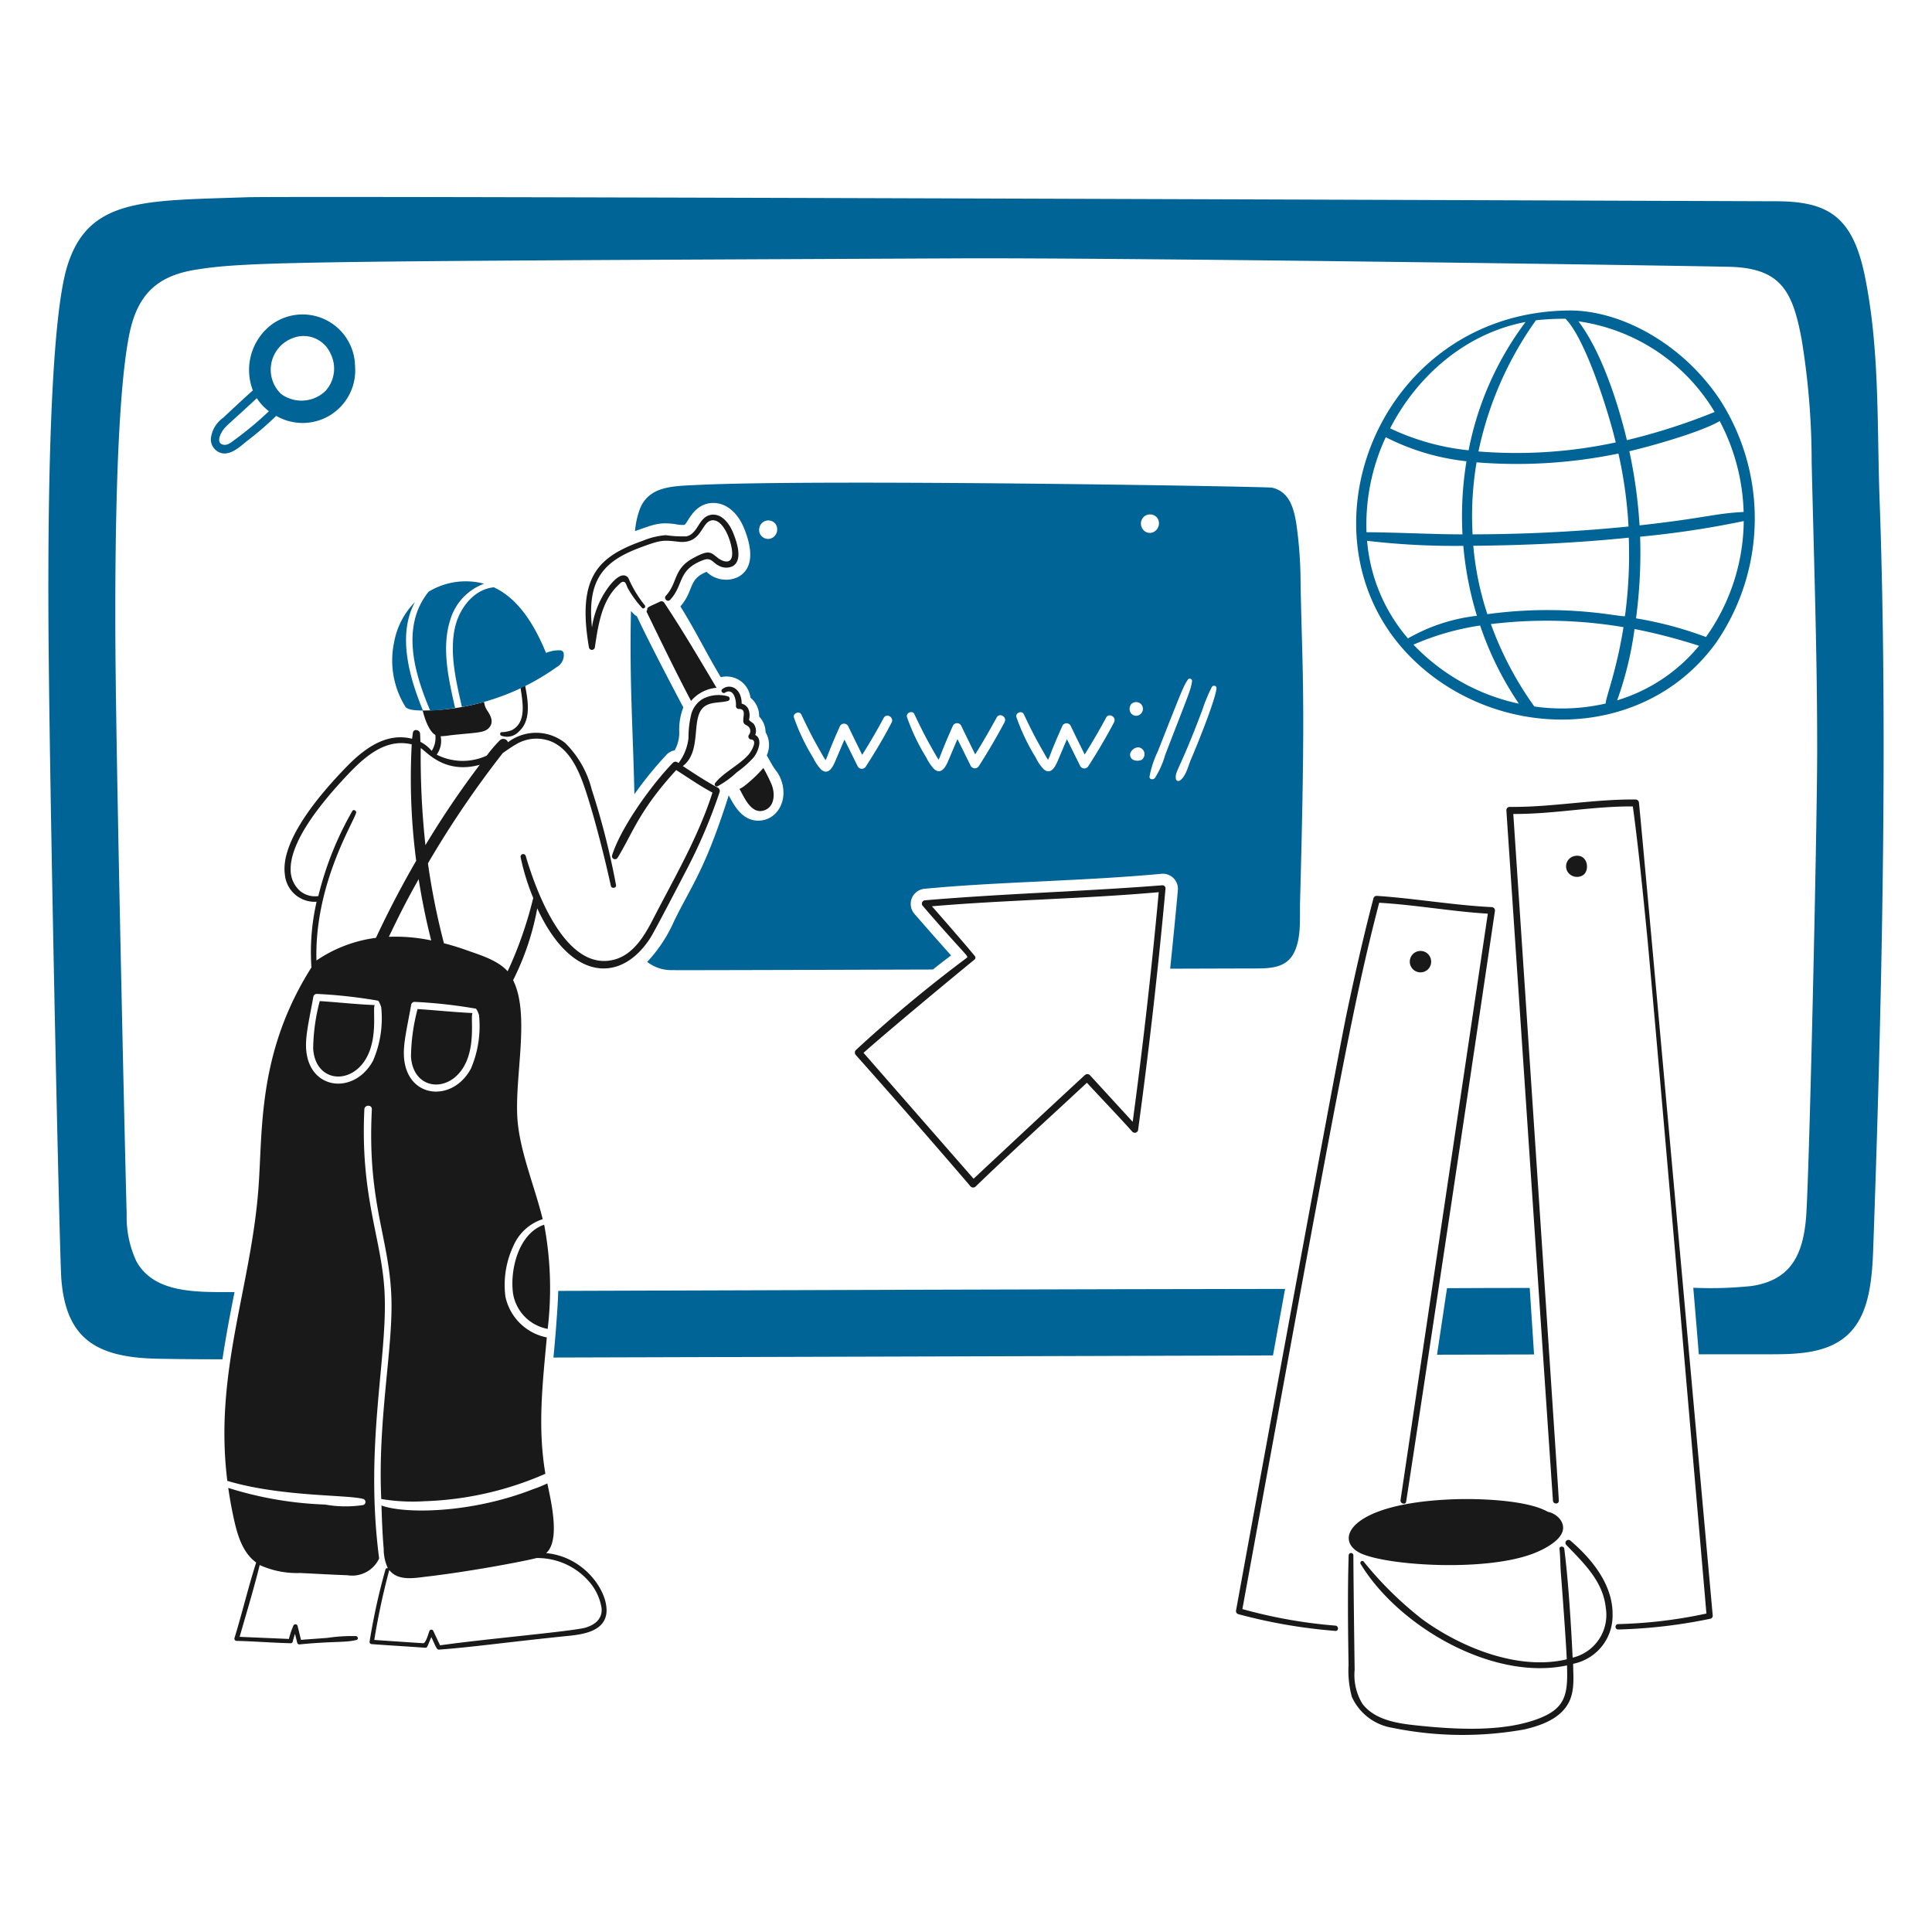 <svg viewBox="0 0 400 400" xmlns="http://www.w3.org/2000/svg" height="400" width="400" id="Site-Builder-1--Streamline-Brooklyn.svg"><desc>Site Builder 1 Streamline Illustration: https://streamlinehq.com</desc><path d="M156.364 152.17a2.462 2.462 0 0 0 -0.268 -2.234c-0.216 -0.318 -0.6 -0.438 -0.85 -0.706s-0.152 -0.048 -0.122 -0.46a3.436 3.436 0 0 0 -0.17 -1.944 2.054 2.054 0 0 0 -1.4 -1.142c0 -3.248 -2.476 -4.256 -4.032 -2.988 -0.416 0.338 0.124 1 0.558 0.728 1.8 -1.126 2.4 1.53 2.284 2.77a0.586 0.586 0 0 0 0.582 0.584c1.92 -0.038 0.478 2.2 1.118 3.036 0.168 0.22 0.4 0.262 0.6 0.412a1.27 1.27 0 0 1 0.436 1.872 0.6 0.6 0 0 0 0.414 1c1.482 0.142 -0.048 2.574 -0.486 3.084 -1.874 2.18 -5.372 3.814 -7 6a0.432 0.432 0 0 0 0.486 0.632 19 19 0 0 0 4.032 -2.916 21.868 21.868 0 0 0 3.426 -3.012c0.99 -1.2 2.028 -3.886 0.392 -4.716Z" fill="#191919" stroke-width="1"></path><path d="M105.934 133.902a78.134 78.134 0 0 1 2.114 10.4c0.344 2.662 0.412 5.558 -2.09 6.874a6.228 6.228 0 0 1 -2.136 0.412c-0.34 0.052 -0.34 0.556 -0.098 0.706a3.358 3.358 0 0 0 3.74 -0.876c2.846 -2.566 1.7 -7.238 0.948 -10.978 -0.458 -2.284 -1.144 -4.51 -1.8 -6.754a0.358 0.358 0 0 0 -0.678 0.216Z" fill="#191919" stroke-width="1"></path><path d="M240.656 183.288c-16.366 1.286 -32.762 1.714 -49.118 3.108a0.694 0.694 0 0 0 -0.486 1.166c8.94 10.382 9.618 10.39 9.086 10.762A286.844 286.844 0 0 0 177.2 217.4a0.762 0.762 0 0 0 0 1.046q12 13.474 23.756 27.2a0.742 0.742 0 0 0 1.046 0c7.552 -7.298 15.352 -14.308 23.028 -21.474 3.134 3.4 6.35 6.724 9.424 10.154a0.698 0.698 0 0 0 1.166 -0.316q3.4 -24.958 5.686 -50.016a0.636 0.636 0 0 0 -0.65 -0.706Zm-6.146 48.972q-4.446 -4.848 -8.866 -9.668a0.754 0.754 0 0 0 -1.046 0c-7.702 7.112 -15.352 14.282 -23.028 21.448l-22.786 -26.064c6.68 -5.904 20.526 -17.306 22.98 -19.312a0.504 0.504 0 0 0 0.074 -0.704c-1.248 -1.568 -6.34 -7.434 -8.892 -10.324 15.62 -1.336 31.336 -1.53 46.956 -2.916q-2.188 23.832 -5.392 47.54Z" fill="#191919" stroke-width="1"></path><path d="M356.064 82.72c-7.77 -11.656 -20.614 -18.548 -31.288 -18.436 -40.1 0.416 -58.024 48.538 -31.36 73.068 17.674 16.26 47.158 16.048 61.896 -4.3a45.4 45.4 0 0 0 0.752 -50.332ZM361 106c-6.036 0.294 -8.102 1.292 -21.548 2.77a102.298 102.298 0 0 0 -2.112 -15.354c4.54 -1.034 15.11 -4.06 18.704 -6.242A42.848 42.848 0 0 1 361 106Zm-24.56 21.522c0 0.538 -11.6 -2.68 -28.494 -0.364a61.98 61.98 0 0 1 -2.914 -14.162c11.036 -0.094 21.57 -0.6 32.186 -1.676a94.846 94.846 0 0 1 -0.782 16.194Zm-31.554 -16.882a66.614 66.614 0 0 1 0.826 -14.916 103.952 103.952 0 0 0 29.368 -1.822 90.908 90.908 0 0 1 2.09 15.11c-10.304 1.022 -20.838 1.588 -32.288 1.62ZM355 85.296a126.312 126.312 0 0 1 -18.17 5.83c-1.828 -7.682 -5.264 -18.308 -10.032 -24.6a39.276 39.276 0 0 1 28.202 18.77ZM324.12 66c4.166 4.164 8.964 19.496 10.4 25.6a97.912 97.912 0 0 1 -28.422 1.87 72.286 72.286 0 0 1 11.88 -27.134 0.024 0.024 0 0 1 0.024 -0.024A51.158 51.158 0 0 1 324.12 66Zm-8.258 0.656a64.586 64.586 0 0 0 -11.8 26.574 49.8 49.8 0 0 1 -16.25 -4.542c5.628 -10.972 15.758 -19.716 28.05 -22.024Zm-28.956 23.862a47.988 47.988 0 0 0 16.712 4.98 70.172 70.172 0 0 0 -0.824 15.134c-6.15 0 -13.062 -0.4 -19.872 -0.438a42.868 42.868 0 0 1 3.984 -19.676Zm-3.862 21.45a155.472 155.472 0 0 0 19.92 1.044 70.036 70.036 0 0 0 2.816 14.478 37.138 37.138 0 0 0 -14.282 4.688 35.486 35.486 0 0 1 -8.454 -20.21Zm9.6 21.498a54.624 54.624 0 0 1 13.8 -3.96 67.236 67.236 0 0 0 8.016 16.178 42.278 42.278 0 0 1 -21.82 -12.218Zm25.02 12.8a70.252 70.252 0 0 1 -8.988 -17.054 95.768 95.768 0 0 1 27.448 0.632c-1.4 8.92 -3.692 14.658 -3.692 15.814a40.3 40.3 0 0 1 -14.772 0.61Zm17.15 -1.264a71.54 71.54 0 0 0 3.6 -14.77 116.36 116.36 0 0 1 13.36 3.474 35.104 35.104 0 0 1 -16.964 11.294Zm18.388 -13.118a77.112 77.112 0 0 0 -14.478 -3.862 103.6 103.6 0 0 0 0.85 -16.906 194.368 194.368 0 0 0 21.45 -3.232 42 42 0 0 1 -7.824 24.002Z" fill="#016496" stroke-width="1"></path><path d="M276.46 336.566a102.226 102.226 0 0 1 -19.238 -3.424c19.732 -107.892 22.906 -125.466 28.324 -146.236 7.53 0.438 14.964 1.8 22.494 2.26 -0.038 0.264 -18.02 121.062 -18.072 121.4 -0.116 0.756 1.046 1.094 1.166 0.316 8.382 -54.574 18.336 -122 18.364 -122.2a0.702 0.702 0 0 0 -0.68 -0.874c-7.97 -0.4 -15.846 -1.8 -23.8 -2.332a0.68 0.68 0 0 0 -0.656 0.51c-2.066 7.848 -3.84 15.764 -5.514 23.684 -2.336 11.052 -22.858 123.23 -22.932 123.74a0.664 0.664 0 0 0 0.438 0.778 110.284 110.284 0 0 0 20.114 3.474c0.732 0.062 0.732 -1.04 -0.008 -1.096Z" fill="#191919" stroke-width="1"></path><path d="M295.676 200.656a2.236 2.236 0 0 0 0 -3.11 2.216 2.216 0 1 0 0 3.11Z" fill="#191919" stroke-width="1"></path><path d="M339.328 166.21a0.696 0.696 0 0 0 -0.68 -0.68c-8.724 -0.096 -17.368 1.628 -26.09 1.53a0.682 0.682 0 0 0 -0.68 0.706c10.134 151 9.644 142.728 9.644 142.93 0.048 0.778 1.266 0.778 1.214 0 -1 -14.958 3.6 53.366 -9.424 -142.178 8.282 0.072 16.468 -1.628 24.752 -1.554 1.19 8.818 2.066 17.708 2.94 26.55 1.264 12.8 12.266 140.186 12.292 140.55a97.482 97.482 0 0 1 -18.268 2.188 0.558 0.558 0 0 0 0 1.116 106.486 106.486 0 0 0 19.118 -2.234 0.622 0.622 0 0 0 0.46 -0.6c-0.02 -0.218 -14.824 -164.696 -15.278 -168.324Z" fill="#191919" stroke-width="1"></path><path d="M327.814 181.15c1.438 -1.1 0.846 -4.6 -1.968 -3.886a2.184 2.184 0 0 0 -1.312 3.2 2.33 2.33 0 0 0 3.28 0.686Z" fill="#191919" stroke-width="1"></path><path d="M301.238 310.4c-22.388 0.752 -25.46 8.862 -19.044 11.4 6.164 2.432 25.74 3.564 35.368 -0.2 2.378 -0.93 7.876 -3.6 5.466 -7a4.378 4.378 0 0 0 -2.576 -1.6c-4.292 -2.456 -14.268 -2.762 -19.214 -2.6Z" fill="#191919" stroke-width="1"></path><path d="M325.166 319a0.618 0.618 0 0 0 -0.874 0.874c3.586 3.726 7.6 7.506 8.16 12.972a9.086 9.086 0 0 1 -6.852 10.354c-0.752 -15.414 -1.588 -21.254 -1.724 -22.518 -0.068 -0.632 -1.064 -0.632 -1 0 0.18 1.65 0.156 3.4 0.292 5.078 0.2 2.536 1.09 14.428 1.214 17.78 -9.82 2.352 -21.584 -2.24 -29.878 -8.258a73.814 73.814 0 0 1 -12.17 -11.976c-0.316 -0.364 -0.87 0.094 -0.632 0.486 7.742 12.8 27.226 24.308 42.728 21.012 0.2 5.84 -0.218 8.776 -5.66 10.93 -7.496 2.968 -17.7 2.32 -25.6 1.482 -3.912 -0.414 -8.534 -1.112 -11.102 -4.47a11.466 11.466 0 0 1 -1.6 -7.068c-0.05 -2.574 -0.244 -18.34 -0.268 -23.66a0.486 0.486 0 0 0 -0.972 0c-0.24 7.526 -0.142 15.02 -0.024 22.688a20.68 20.68 0 0 0 0.68 6.6 11.126 11.126 0 0 0 8.356 6.412 72.4 72.4 0 0 0 27.376 0.34c3.4 -0.8 7.294 -2.158 9.086 -5.4 1.42 -2.56 1 -5.724 1 -8.186a10.148 10.148 0 0 0 8.162 -10.2c0.086 -6.11 -4.234 -11.472 -8.698 -15.272Z" fill="#191919" stroke-width="1"></path><path d="M151.8 110.34c-0.732 -1.82 -2.354 -4.17 -4.664 -3.74 -2.524 0.468 -2.6 3.95 -5.028 4.444a23.856 23.856 0 0 1 -4.25 -0.242 15.518 15.518 0 0 0 -4.738 1.142c-9.4 3.326 -13.688 7.562 -11.174 22.154a0.624 0.624 0 0 0 1.2 0c0.68 -4.49 1.362 -9.72 4.932 -13.022 0.316 -0.29 0.734 -0.836 1.264 -0.534 0.246 0.142 0.49 0.968 0.63 1.214a21.614 21.614 0 0 0 2.94 4.082c0.364 0.388 0.898 -0.17 0.558 -0.558a24.298 24.298 0 0 1 -3.4 -5.66c-1.19 -1.386 -2.888 0.488 -3.668 1.384a18.366 18.366 0 0 0 -3.838 8.89c-1.068 -10 2.524 -13.734 9.96 -16.518 4.4 -1.652 4.8 -1.564 7.942 -1.214 5.08 0.566 4.648 -4.426 7.142 -4.446 2.35 -0.018 4.028 4.856 3.984 6.972 -0.044 2.2 -1.862 1.716 -3.06 0.754 -1.462 -1.176 -1.8 -1.65 -5.078 0.144 -4.08 2.232 -3.13 5.108 -5.586 7.75 -0.538 0.58 0.32 1.438 0.874 0.85 2.906 -3.088 1.43 -6.188 6.874 -8.234 1.648 -0.62 1.876 0.51 3.2 1.166a3.162 3.162 0 0 0 2.8 0.146c2.306 -1.192 0.906 -5.124 0.184 -6.924Z" fill="#191919" stroke-width="1"></path><path d="M106.226 267.846a8.914 8.914 0 0 0 7.166 7.288 71.236 71.236 0 0 0 -0.728 -21.572c-5.264 1.774 -7.14 9.28 -6.438 14.284Z" fill="#191919" stroke-width="1"></path><path d="M113.076 321.554c2.944 -2.574 1.046 -10.6 0.244 -14.428a26.174 26.174 0 0 1 -2.94 1.19c-13 5.102 -26.756 5.122 -31.4 3.376 0.098 3.012 0.2 6 0.462 9.012a9.316 9.316 0 0 0 0.874 4 0.366 0.366 0 0 0 -0.51 0.244 130.294 130.294 0 0 0 -3.278 14.89 0.45 0.45 0 0 0 0.412 0.558c3.714 0.278 7.434 0.486 11.126 0.754 0.438 0 0.4 -0.306 1.238 -2.21 0.918 1.966 1.096 2.6 1.556 2.6 6.7 -0.496 12.54 -1.352 25.068 -2.672 3.32 -0.35 8.242 -0.522 9.426 -3.984 1.384 -4.068 -3.614 -12.518 -12.278 -13.33Zm8.162 15.426c-2.548 0.756 -21.354 2.4 -30.122 3.668 0 0 -0.956 -2.012 -1.432 -3.036a0.444 0.444 0 0 0 -0.754 0c-0.246 0.6 -0.656 2.33 -1.238 2.6 -0.036 0.018 -10 -0.666 -10.2 -0.68a143.04 143.04 0 0 1 3.108 -14.478c1.8 2.356 5.248 1.658 7.774 1.36 9.854 -1.154 21.294 -3.42 22.688 -3.838a14.138 14.138 0 0 1 10.712 4.664 10.954 10.954 0 0 1 2.77 5.66c0.238 2.234 -1.36 3.5 -3.306 4.08Z" fill="#191919" stroke-width="1"></path><path d="M86.452 208.914a40.256 40.256 0 0 0 -1.36 9.888c0.494 7.328 8.736 7.69 11.564 0.752 1.718 -4.218 0.724 -9.232 1.19 -9.814 -3.79 -0.17 -7.58 -0.582 -11.394 -0.826Z" fill="#191919" stroke-width="1"></path><path d="M66.2 207.264a40.036 40.036 0 0 0 -1.36 9.886c0.492 7.328 8.734 7.69 11.562 0.752 1.72 -4.218 0.724 -9.232 1.19 -9.814 -3.77 -0.144 -7.592 -0.582 -11.392 -0.824Z" fill="#191919" stroke-width="1"></path><path d="M150.728 144.178a7.044 7.044 0 0 0 -5.2 0.51 5.288 5.288 0 0 0 -2.4 3.134 20.174 20.174 0 0 0 -0.582 4.956 10.442 10.442 0 0 1 -2.064 5.2 2.146 2.146 0 0 1 -0.244 -0.17 0.762 0.762 0 0 0 -0.922 0.122c-4.52 4.66 -10.8 13.438 -12.6 19.19a0.63 0.63 0 0 0 1.142 0.486c3.166 -5.158 4.416 -9.746 12.146 -18.17 2.476 1.578 4.906 3.278 7.506 4.664 -2.94 9.2 -7.872 17.586 -12.268 26.136 -1.748 3.4 -4.058 7.358 -8.016 8.43 -9.452 2.558 -15.63 -12.078 -18.388 -21.474a0.544 0.544 0 0 0 -1.046 0.292 47.444 47.444 0 0 0 2.608 8.428 81.872 81.872 0 0 1 -5.296 15.182c-2.088 -2.308 -5.66 -3.35 -8.452 -4.348q-2.334 -0.838 -4.738 -1.458a145.178 145.178 0 0 1 -3.314 -16.542 204.338 204.338 0 0 1 15.498 -22.834c0.874 -0.6 1.724 -1.218 2.648 -1.75a8.2 8.2 0 0 1 7.288 -0.68c3.886 1.578 5.78 5.976 7.044 9.692 1.86 5.462 4.138 14.424 5.4 20.26 0.126 0.582 1.14 0.46 1.07 -0.146a155.77 155.77 0 0 0 -5.028 -19.8 20.648 20.648 0 0 0 -5.442 -9.6 9.628 9.628 0 0 0 -11.902 -0.218 1.032 1.032 0 0 0 -1.676 -0.412 29.646 29.646 0 0 0 -2.722 3.182 11.876 11.876 0 0 1 -10.372 -0.2 4.8 4.8 0 0 0 0.826 -3.812 14.232 14.232 0 0 0 2.016 -0.2c5.414 -0.6 7.126 -0.412 8.114 -1.678 0.83 -1.064 0.292 -2.236 -0.34 -3.23a4.176 4.176 0 0 1 -0.8 -2 46.372 46.372 0 0 1 -12.716 1.784c0.372 1.496 1.27 4.306 2.626 5.056a5.036 5.036 0 0 1 -0.754 3.304 7.462 7.462 0 0 0 -2.332 -1.87c-0.024 -0.56 -0.044 -1.142 -0.074 -1.702 -0.042 -0.8 -1.342 -1.09 -1.482 -0.2 -0.064 0.414 -0.12 0.826 -0.168 1.264 -5.314 -1.356 -9.878 1.976 -13.702 5.926 -5.05 5.22 -13.682 15.088 -12.632 22.252a6.186 6.186 0 0 0 6.56 5.562 46.722 46.722 0 0 0 -1.07 13.6c-11.012 17.4 -10.086 33.03 -10.93 45.182 -1.452 20.91 -9.284 38.568 -6.486 61.118 11.098 3.316 24.786 2.838 28.13 3.74a0.658 0.658 0 0 1 0 1.264 24.126 24.126 0 0 1 -7.896 -0.098 75.274 75.274 0 0 1 -20.04 -3.448c0.244 1.65 0.514 3.302 0.85 4.93 0.784 3.788 1.7 8.162 4.932 10.518 -1.652 5.15 -2.894 10.456 -4.494 15.644a0.464 0.464 0 0 0 0.462 0.582c3.718 0.086 7.454 0.4 11.174 0.486a0.436 0.436 0 0 0 0.436 -0.34 15.6 15.6 0 0 1 0.462 -1.6c0.146 0.6 0.298 1.212 0.462 1.846a0.446 0.446 0 0 0 0.436 0.34c7.17 -0.706 9.474 -0.33 11.83 -0.924 0.464 -0.116 0.318 -0.758 -0.12 -0.8a34.058 34.058 0 0 0 -5.854 0.366c-1.848 0.144 -3.668 0.266 -5.514 0.412 -0.244 -0.972 -0.468 -1.924 -0.706 -2.89a0.464 0.464 0 0 0 -0.85 -0.098 17.938 17.938 0 0 0 -0.948 2.8l-10.2 -0.438c1.41 -4.93 2.916 -9.862 4.154 -14.866a18.6 18.6 0 0 0 8.38 1.652c3.256 0.15 6.534 0.352 9.79 0.462a6.162 6.162 0 0 0 6.56 -3.474c-3.102 -23.718 1.92 -42.03 1.092 -55.6 -0.664 -10.914 -5.014 -19.474 -4.154 -37.384 0.048 -1 1.6 -1 1.554 0 -1.014 19.644 3.762 26.8 4.058 39.522 0.244 10.514 -2.85 24.874 -2.114 41.15a39.182 39.182 0 0 0 8.916 0.462 67.574 67.574 0 0 0 25.068 -5.684c-1.664 -9.738 -0.542 -18.962 0.292 -28.226a10.922 10.922 0 0 1 -8.574 -8.478 19 19 0 0 1 1.7 -10.568 9.94 9.94 0 0 1 6.024 -5.442c-1.614 -6.556 -4.4 -13.2 -5.126 -19.6 -1.018 -8.888 2.72 -22.446 -1 -29.878a54.978 54.978 0 0 0 5 -14.868c7 15.2 17.4 15.528 23.442 6.074 0.934 -1.462 6.86 -12.89 7.214 -13.58a110.236 110.236 0 0 0 7.11 -16.61 0.8 0.8 0 0 0 -0.34 -0.852c-2.514 -1.336 -4.908 -2.938 -7.288 -4.492 3.974 -3.046 1.678 -9.624 4.178 -12.074 1.338 -1.31 3.442 -0.948 5.102 -1.4a0.492 0.492 0 0 0 0.076 -0.956Zm-51.4 14.162a187.314 187.314 0 0 0 -11.248 16.64 170.33 170.33 0 0 1 -0.972 -20.09c1.108 0.588 4.834 5.498 12.22 3.45Zm-25.6 9.96c0.118 -0.414 -0.458 -0.8 -0.754 -0.438a67.462 67.462 0 0 0 -7.068 17.66 4.836 4.836 0 0 1 -3.79 -1.068 5.83 5.83 0 0 1 -1.942 -4.542c0 -6.212 7.058 -14.426 11.27 -18.948 3.86 -4.144 8.232 -8.186 13.8 -6.85a131.462 131.462 0 0 0 0.924 24.096q-4.518 7.8 -8.332 15.96a28.292 28.292 0 0 0 -12.316 4.688c-0.442 -15.64 7.588 -28.398 8.204 -30.558Zm3.522 51.28c-3.632 6.762 -12.294 6.278 -13.7 -1.07 -0.6 -3.138 0.298 -6.4 1.336 -12.2a0.732 0.732 0 0 1 0.704 -0.534 103.534 103.534 0 0 1 12.656 1.4c0.23 0.046 0.678 1.274 0.68 1.386a22.016 22.016 0 0 1 -1.68 11.018Zm3.256 -25.628c1.696 -3.484 3.156 -6.6 6.17 -11.928 0.68 4.252 1.53 8.502 2.6 12.68a36.076 36.076 0 0 0 -8.774 -0.752Zm17 27.278c-3.568 6.712 -12.284 6.338 -13.7 -1.068 -0.6 -3.142 0.3 -6.4 1.336 -12.2a0.732 0.732 0 0 1 0.704 -0.534 102.8 102.8 0 0 1 12.656 1.4c0.23 0.046 0.678 1.276 0.68 1.384a22.368 22.368 0 0 1 -1.676 11.018Z" fill="#191919" stroke-width="1"></path><path d="M85.918 124.648a15.8 15.8 0 0 0 -4.318 8.308 18.148 18.148 0 0 0 2.284 13.286c0.514 0.898 2.77 0.826 3.692 0.876 -2.848 -6.9 -5.35 -15.718 -1.658 -22.47Z" fill="#016496" stroke-width="1"></path><path d="M93.254 128.242a11.37 11.37 0 0 1 6.972 -7.384 14.77 14.77 0 0 0 -11.49 1.652c-5.8 7.19 -2.94 16.932 0.34 24.632 1.894 -0.07 4.616 -0.496 5.15 -0.56 -1.312 -5.804 -2.896 -12.51 -0.972 -18.34Z" fill="#016496" stroke-width="1"></path><path d="M116.696 135.2a0.784 0.784 0 0 0 -0.73 -0.558 6.932 6.932 0 0 0 -2.914 0.534c-2.234 -5.4 -5.49 -11.126 -10.81 -13.58 -4.2 0.4 -7.232 4.448 -8.088 8.528 -1.11 5.272 0.314 11.076 1.48 16.25a48.484 48.484 0 0 0 19.628 -8.258 2.834 2.834 0 0 0 1.434 -2.916Z" fill="#016496" stroke-width="1"></path><path d="M148.348 142.4c-3.522 -5.926 -7 -11.854 -10.81 -17.586a0.698 0.698 0 0 0 -0.924 -0.244c-2.086 1.028 -2.722 1.082 -2.6 1.702a0.4 0.4 0 0 0 -0.098 0.486c2.988 6.158 5.976 12.314 9.158 18.364a7.738 7.738 0 0 1 5.274 -2.722Z" fill="#191919" stroke-width="1"></path><path d="M159.74 162.4a31.706 31.706 0 0 0 -1.7 -3.4 24.632 24.632 0 0 1 -2.55 2.574c-2.14 1.938 -2.358 1.6 -2.358 1.822 0.972 1.702 2.362 5.164 4.956 4.422 2.336 -0.672 2.43 -3.552 1.652 -5.418Z" fill="#191919" stroke-width="1"></path><path d="M130.64 126.494c-0.344 14.412 0.424 24.778 0.704 37.944a78.862 78.862 0 0 1 6.632 -8.162 3.06 3.06 0 0 1 1.7 -0.924 7.36 7.36 0 0 0 0.946 -4.032 12.73 12.73 0 0 1 0.852 -4.858c-13.428 -25.462 -7.752 -16.444 -10.834 -19.968Z" fill="#016496" stroke-width="1"></path><path d="M269.27 120.712a87.564 87.564 0 0 0 -0.874 -12.242c-0.514 -3.2 -1.434 -6.722 -5.052 -7.506 -1.08 -0.234 -93.39 -1.8 -119 -0.56 -5.104 0.25 -9.93 0.22 -11.854 4.932a17.976 17.976 0 0 0 -1.022 4.616c3.588 -1.2 4.854 -1.982 8.552 -1.4a6.284 6.284 0 0 0 1.652 0.122c0.674 -0.168 1.882 -4.542 6.024 -4.542 2.648 0 5.036 1.964 6.388 5.32 2.564 6.358 0.702 8.958 -1.312 10.032a5.812 5.812 0 0 1 -6.486 -1.094c-3.876 1.576 -2.526 3.8 -5.416 7.166 2.964 4.712 5.442 9.8 8.356 14.648a4.988 4.988 0 0 1 6.146 4.252 4.856 4.856 0 0 1 1.8 3.886 4.844 4.844 0 0 1 1.336 3.28 5.156 5.156 0 0 1 0.242 4.76l0.972 1.726c0.752 1.36 1.334 1.772 1.822 2.914 1.952 4.572 -0.654 8.89 -4.566 8.89 -3.304 0 -4.98 -3.158 -6 -5.052 -0.024 -0.072 -0.072 -0.122 -0.096 -0.2 -4.956 15.6 -7.694 18.612 -11.296 26A30.358 30.358 0 0 1 134 199.15a8.09 8.09 0 0 0 4.858 1.7c1.054 0.058 44.416 -0.096 54.292 -0.122 1.238 -1 2.502 -1.966 3.764 -2.914 -2.308 -2.576 -4.768 -5.362 -7.578 -8.6a3.14 3.14 0 0 1 2.088 -5.2c15.056 -1.458 32.38 -1.556 49.118 -3.11a3.126 3.126 0 0 1 3.328 3.328c-0.482 5.418 -1.044 10.86 -1.6 16.324 1.142 0 12.462 -0.036 16.98 -0.048 3.256 0 6.952 0.124 8.648 -3.23 1.584 -3.132 1.17 -7.166 1.264 -10.544 1.2 -43.488 0.472 -46.696 0.108 -66.022Zm-109.092 -9.546a1.848 1.848 0 0 1 -2.964 -1.846 1.89 1.89 0 0 1 3.328 -0.874 2.016 2.016 0 0 1 -0.364 2.72Zm76.736 -4.252a1.928 1.928 0 0 1 2.672 0.292 2 2 0 0 1 -0.364 2.696 1.786 1.786 0 0 1 -2.72 -0.486 1.942 1.942 0 0 1 0.412 -2.502ZM184.6 149.6c-1.626 3.122 -3.436 6.154 -5.344 9.108a0.966 0.966 0 0 1 -1.652 0c-0.928 -1.868 -1.846 -3.74 -2.768 -5.586 -0.632 1.456 -1.244 2.936 -1.872 4.4 -0.488 1.14 -1.38 3.08 -2.914 1.846a9.234 9.234 0 0 1 -1.676 -2.454 42.464 42.464 0 0 1 -3.984 -8.332c-0.316 -0.898 1.114 -1.48 1.506 -0.656 0.8 1.68 1.618 3.382 2.502 5.03 0.36 0.67 2.184 3.984 2.526 4.42 0.49 -0.92 0.494 -1.468 2.988 -7.068a0.97 0.97 0 0 1 1.676 0c0.95 2 1.944 3.984 2.916 5.976 1.578 -2.502 3.06 -5.03 4.444 -7.628 0.574 -1.102 2.21 -0.15 1.652 0.944Zm23.4 -0.098c-1.67 3.1 -3.436 6.154 -5.344 9.11a0.966 0.966 0 0 1 -1.652 0c-0.928 -1.868 -1.846 -3.742 -2.77 -5.588 -0.632 1.458 -1.244 2.938 -1.87 4.4 -0.49 1.142 -1.382 3.082 -2.916 1.848a9.4 9.4 0 0 1 -1.676 -2.454 42.572 42.572 0 0 1 -3.984 -8.332c-0.314 -0.9 1.116 -1.48 1.506 -0.656 0.8 1.678 1.62 3.38 2.502 5.028 0.36 0.67 2.186 3.984 2.528 4.422 0.488 -0.922 0.492 -1.47 2.986 -7.07a0.972 0.972 0 0 1 1.678 0c0.95 2 1.942 3.984 2.914 5.976 1.578 -2.502 3.026 -5.048 4.446 -7.628 0.576 -1.084 2.212 -0.132 1.636 0.94Zm22.664 0.024c-1.642 3.114 -3.436 6.154 -5.344 9.11a0.966 0.966 0 0 1 -1.652 0c-0.928 -1.868 -1.846 -3.742 -2.77 -5.588 -0.632 1.458 -1.244 2.938 -1.87 4.4 -0.49 1.14 -1.382 3.08 -2.916 1.846a9.4 9.4 0 0 1 -1.676 -2.454 42.504 42.504 0 0 1 -3.984 -8.332c-0.314 -0.9 1.116 -1.48 1.506 -0.656 0.8 1.678 1.62 3.382 2.502 5.028 0.36 0.67 2.186 3.984 2.528 4.422 0.488 -0.922 0.492 -1.468 2.986 -7.07a0.972 0.972 0 0 1 1.678 0c0.95 2 1.942 3.984 2.914 5.976 1.578 -2.502 3.048 -5.034 4.446 -7.628 0.562 -1.076 2.198 -0.124 1.636 0.942Zm3.57 -3.766a1.43 1.43 0 0 1 1.724 -0.2 1.4 1.4 0 0 1 0.244 2.212 1.344 1.344 0 0 1 -2.138 -0.244 1.626 1.626 0 0 1 0.154 -1.772Zm2.162 11.54a2.1 2.1 0 0 1 -1.846 -0.024 1.2 1.2 0 0 1 -0.534 -1.336 1.888 1.888 0 0 1 1.652 -1.216 1.428 1.428 0 0 1 0.712 2.572Zm4.786 -0.8a18.2 18.2 0 0 1 -2.066 4.566c-0.312 0.416 -1.188 0.366 -1.116 -0.29a20.472 20.472 0 0 1 1.7 -5.174c5.112 -12.972 5.342 -13.568 6.218 -14.868a0.48 0.48 0 0 1 0.874 0.366c-0.288 1.836 -0.488 2.064 -5.626 15.394Zm10.688 -14.016c-0.29 2.666 -4.2 12.2 -5.32 14.818 -0.566 1.332 -1.046 3.52 -2.308 4.324a0.528 0.528 0 0 1 -0.778 -0.316c-0.25 -1.718 0.63 -1.452 5.49 -14.382a32.014 32.014 0 0 1 1.944 -4.688c0.234 -0.44 1.014 -0.296 0.956 0.238Z" fill="#016496" stroke-width="1"></path><path d="M299.586 266.704c-0.21 1.48 0.54 -3.696 -2.064 13.774 6.6 -0.024 20 -0.048 20.088 -0.048 -0.29 -4.6 -0.6 -9.184 -0.898 -13.774q-8.562 0 -17.126 0.048Z" fill="#016496" stroke-width="1"></path><path d="M389.15 103.466c-0.564 -15.45 0.06 -31.116 -3.062 -46.348 -2.546 -12.426 -7.718 -15.45 -18.486 -15.45 -3.546 0 -306.8 -1.17 -316.566 -0.826 -21.172 0.744 -32.746 0.072 -37.118 14.284 -4.4 14.304 -3.972 67.448 -3.814 82.324 0.4 38.088 2.238 123.06 2.6 127.456 1 12.216 7.158 16.14 19.8 16.4 4.518 0.092 9.036 0.122 13.554 0.122 0.682 -4.576 1.6 -9.4 2.502 -13.92 -7.654 0 -16.6 0.4 -20.332 -6.388a21.758 21.758 0 0 1 -2 -9.79c-0.148 -4.13 -1.856 -77.442 -2.26 -110 -0.2 -15.67 -0.384 -57.028 2.868 -72.414 1.8 -8.496 6.244 -11.89 13.772 -13.092 10.566 -1.688 21.944 -1.722 157.652 -2.332 36.438 -0.164 157.094 1.6 160.616 1.774 9.978 0.5 12.304 5.282 14.114 14.89a156.484 156.484 0 0 1 2.094 25.444c0.46 20.066 1.17 40.106 1.142 60.2 -0.022 16.298 -1.656 88.8 -2.308 96.388 -0.68 7.918 -3.358 12.856 -11.246 14.064a81.78 81.78 0 0 1 -12.098 0.366c0.34 3.91 1.094 12.946 1.142 13.772 17.058 0 17.964 0.082 21.28 -0.266 12.148 -1.278 14.4 -9.28 14.818 -21.158 1.754 -48.956 3.118 -106.582 1.336 -155.5Z" fill="#016496" stroke-width="1"></path><path d="M115.578 267.264c-0.114 4.644 -0.94 13.434 -1 13.8 29.564 -0.096 128.892 -0.388 148.98 -0.436 0.122 -0.73 1.822 -10.032 2.502 -13.774 -35.798 0.032 -127.282 0.322 -150.482 0.41Z" fill="#016496" stroke-width="1"></path><path d="M73.506 75.748a10.862 10.862 0 0 0 -17 -8.744 11.778 11.778 0 0 0 -4.154 13.822c-2.09 1.846 -4.126 3.8 -6.17 5.684a6.094 6.094 0 0 0 -2.526 4.324 2.95 2.95 0 0 0 2.476 3.036c1.968 0.218 3.762 -1.584 5.174 -2.696a64.304 64.304 0 0 0 5.88 -5.076 10.89 10.89 0 0 0 16.32 -10.35ZM48.656 91c-0.634 0.458 -1.434 1.2 -2.284 1.094 -1.896 -0.23 -0.618 -2.658 0.122 -3.45 1.144 -1.226 1 -0.922 6.68 -6.2a10.634 10.634 0 0 0 2.502 2.696 70.9 70.9 0 0 1 -7.02 5.86Zm18.656 -9.984a7.16 7.16 0 0 1 -9.134 0.534 6.968 6.968 0 0 1 2.4 -11.538 6.094 6.094 0 0 1 7.85 3.188 6.876 6.876 0 0 1 -1.116 7.82Z" fill="#016496" stroke-width="1"></path></svg>